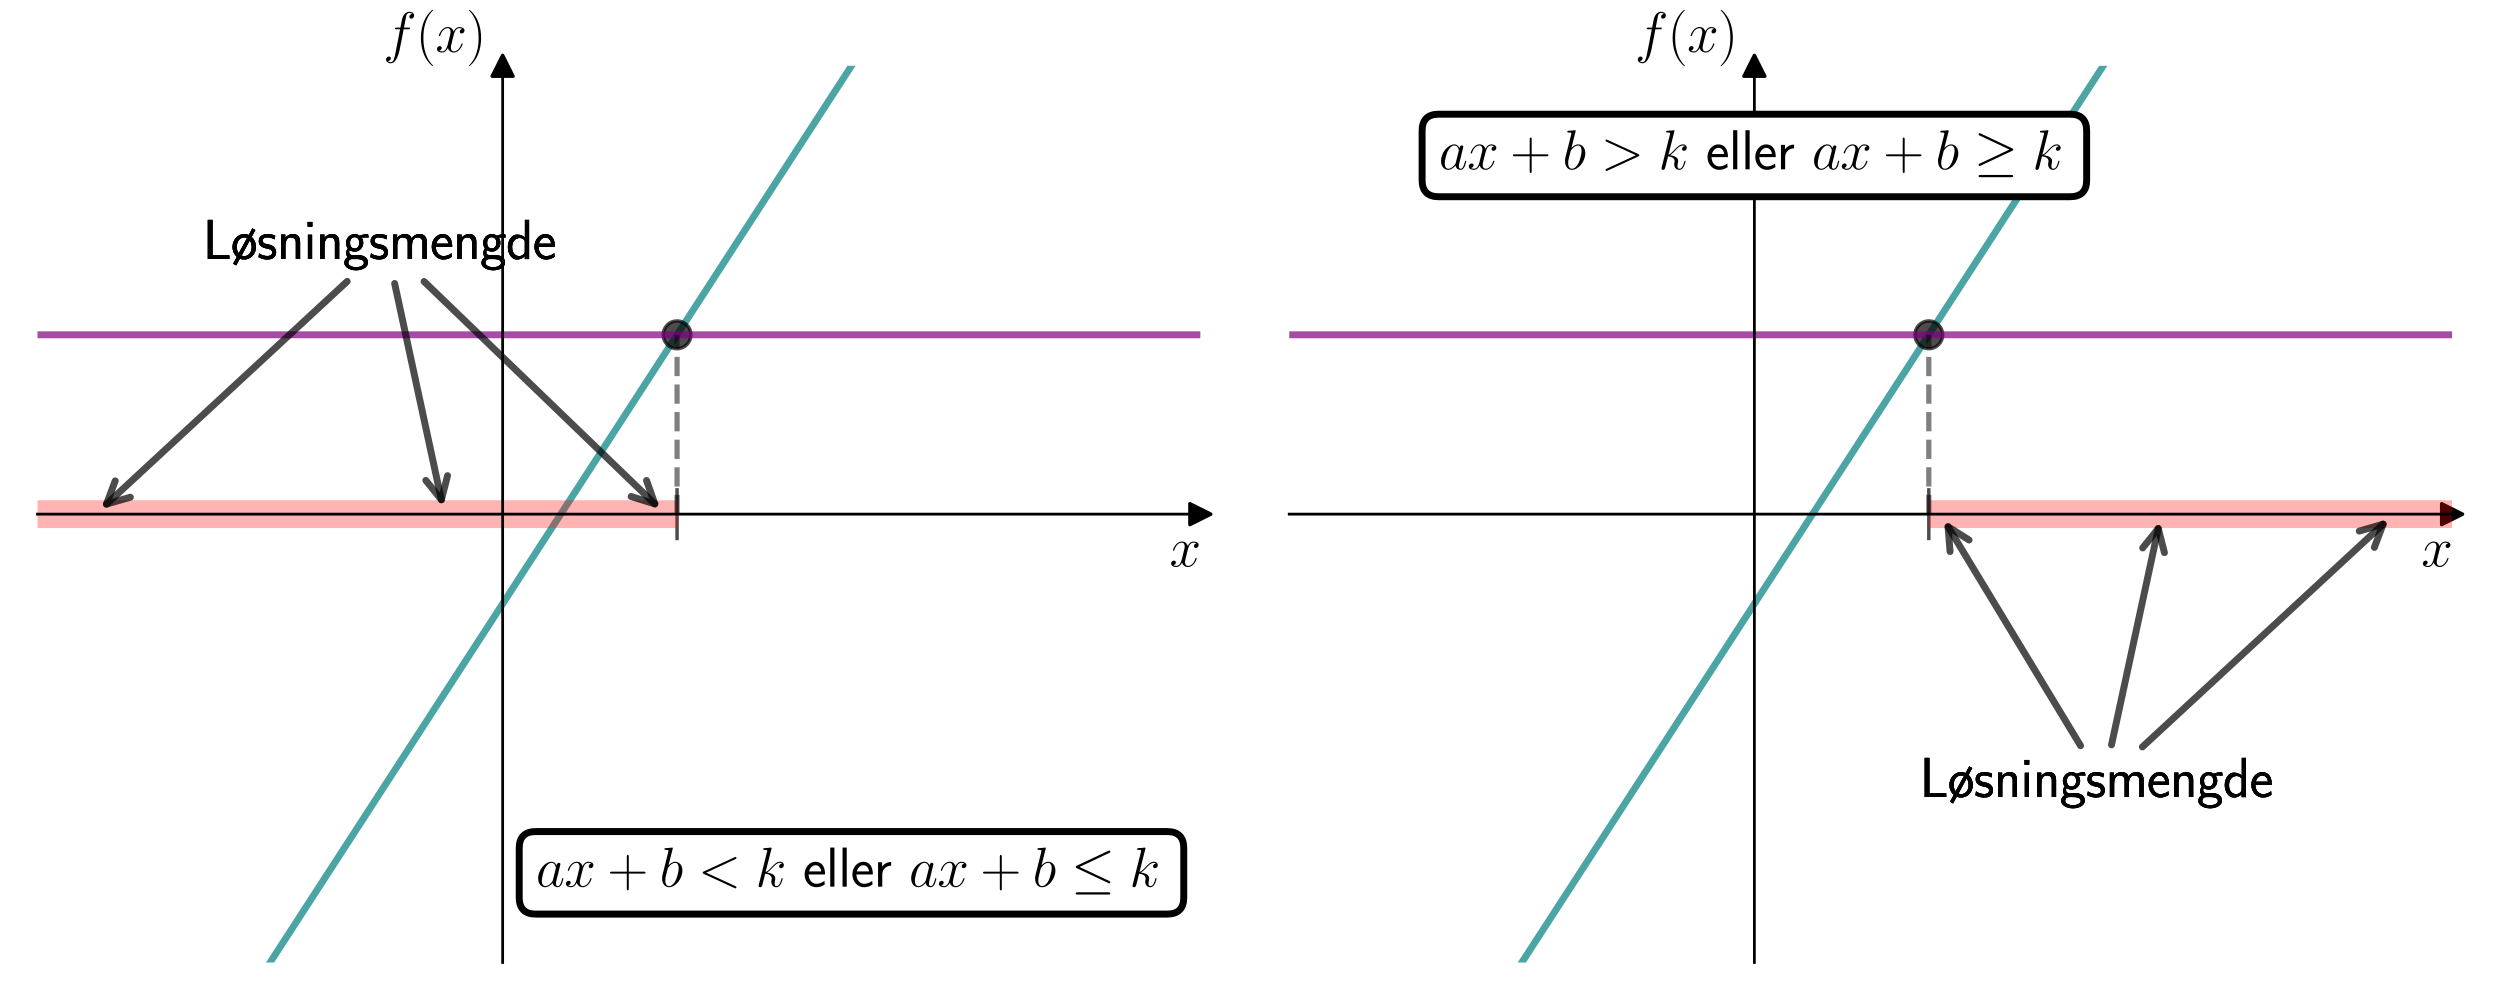 <?xml version="1.0" encoding="utf-8" standalone="no"?>
<!DOCTYPE svg PUBLIC "-//W3C//DTD SVG 1.1//EN"
  "http://www.w3.org/Graphics/SVG/1.1/DTD/svg11.dtd">
<svg xmlns:xlink="http://www.w3.org/1999/xlink" width="720pt" height="288pt" viewBox="0 0 720 288" xmlns="http://www.w3.org/2000/svg" version="1.1">
 <defs>
  <style type="text/css">*{stroke-linejoin: round; stroke-linecap: butt}</style>
 </defs>
 <g id="figure_1">
  <g id="patch_1">
   <path d="M 0 288 
L 720 288 
L 720 0 
L 0 0 
z
" style="fill: #ffffff"/>
  </g>
  <g id="axes_1">
   <g id="patch_2">
    <path d="M 10.8 277.2 
L 345.698 277.2 
L 345.698 18.95 
L 10.8 18.95 
z
" style="fill: #ffffff"/>
   </g>
   <g id="matplotlib.axis_1">
    <g id="text_1">
     <!-- $x$ -->
     <g transform="translate(336.828 163.145) scale(0.16 -0.16)">
      <defs>
       <path id="CMMI12-78" d="M 3034 2606 
C 2829 2567 2752 2414 2752 2293 
C 2752 2139 2874 2088 2963 2088 
C 3155 2088 3290 2254 3290 2427 
C 3290 2695 2982 2816 2714 2816 
C 2323 2816 2106 2433 2048 2312 
C 1901 2816 1504 2816 1389 2816 
C 736 2816 390 1980 390 1839 
C 390 1814 416 1782 461 1782 
C 512 1782 525 1820 538 1846 
C 755 2555 1184 2689 1370 2689 
C 1658 2689 1715 2420 1715 2267 
C 1715 2127 1677 1980 1600 1673 
L 1382 798 
C 1286 415 1101 64 762 64 
C 730 64 570 64 435 147 
C 666 192 717 383 717 460 
C 717 588 621 664 499 664 
C 346 664 179 530 179 326 
C 179 57 480 -64 755 -64 
C 1062 -64 1280 179 1414 441 
C 1517 64 1837 -64 2074 -64 
C 2726 -64 3072 773 3072 913 
C 3072 945 3046 971 3008 971 
C 2950 971 2944 939 2925 888 
C 2752 326 2381 64 2093 64 
C 1869 64 1747 230 1747 492 
C 1747 632 1773 734 1875 1156 
L 2099 2024 
C 2195 2408 2413 2689 2707 2689 
C 2720 2689 2899 2689 3034 2606 
z
" transform="scale(0.016)"/>
      </defs>
      <use xlink:href="#CMMI12-78" transform="scale(0.996)"/>
     </g>
    </g>
   </g>
   <g id="matplotlib.axis_2">
    <g id="text_2">
     <!-- $f(x)$ -->
     <g transform="translate(110.355 14.965) scale(0.16 -0.16)">
      <defs>
       <path id="CMMI12-66" d="M 2854 2566 
C 2982 2566 3034 2566 3034 2688 
C 3034 2752 2982 2752 2867 2752 
L 2349 2752 
C 2470 3429 2560 3897 2611 4107 
C 2650 4265 2784 4416 2950 4416 
C 3085 4416 3219 4358 3283 4298 
C 3034 4272 2957 4082 2957 3969 
C 2957 3837 3053 3759 3174 3759 
C 3302 3759 3494 3870 3494 4119 
C 3494 4393 3226 4544 2944 4544 
C 2669 4544 2400 4334 2272 4078 
C 2157 3848 2093 3611 1946 2752 
L 1517 2752 
C 1395 2752 1331 2752 1331 2637 
C 1331 2566 1370 2566 1498 2566 
L 1907 2566 
C 1792 1976 1530 542 1382 -137 
C 1274 -689 1178 -1152 858 -1152 
C 838 -1152 653 -1152 538 -1031 
C 864 -1005 864 -726 864 -720 
C 864 -593 768 -517 646 -517 
C 518 -517 326 -625 326 -867 
C 326 -1140 608 -1280 858 -1280 
C 1510 -1280 1779 -118 1850 199 
C 1965 688 2278 2376 2310 2566 
L 2854 2566 
z
" transform="scale(0.016)"/>
       <path id="CMR17-28" d="M 1958 -1561 
C 1958 -1555 1958 -1542 1939 -1523 
C 1645 -1224 858 -407 858 1581 
C 858 3569 1632 4379 1946 4697 
C 1946 4704 1958 4717 1958 4736 
C 1958 4755 1939 4768 1914 4768 
C 1843 4768 1299 4296 986 3594 
C 666 2887 576 2199 576 1588 
C 576 1128 621 351 1005 -471 
C 1312 -1135 1837 -1600 1914 -1600 
C 1946 -1600 1958 -1587 1958 -1561 
z
" transform="scale(0.016)"/>
       <path id="CMR17-29" d="M 1683 1581 
C 1683 2040 1638 2817 1254 3639 
C 947 4303 422 4768 346 4768 
C 326 4768 301 4761 301 4729 
C 301 4717 307 4710 314 4697 
C 621 4378 1402 3568 1402 1584 
C 1402 -407 627 -1217 314 -1537 
C 307 -1549 301 -1556 301 -1568 
C 301 -1600 326 -1600 346 -1600 
C 416 -1600 960 -1128 1274 -426 
C 1594 281 1683 969 1683 1581 
z
" transform="scale(0.016)"/>
      </defs>
      <use xlink:href="#CMMI12-66" transform="scale(0.996)"/>
      <use xlink:href="#CMR17-28" transform="translate(58.72 0) scale(0.996)"/>
      <use xlink:href="#CMMI12-78" transform="translate(94.001 0) scale(0.996)"/>
      <use xlink:href="#CMR17-29" transform="translate(149.435 0) scale(0.996)"/>
     </g>
    </g>
   </g>
   <g id="line2d_1">
    <path d="M 70.128 289 
L 258.164 -1 
L 258.164 -1 
" clip-path="url(#p3067328a37)" style="fill: none; stroke: #008080; stroke-opacity: 0.7; stroke-width: 2; stroke-linecap: square"/>
   </g>
   <g id="line2d_2">
    <defs>
     <path id="me6c97ced61" d="M 0 4 
C 1.061 4 2.078 3.579 2.828 2.828 
C 3.579 2.078 4 1.061 4 0 
C 4 -1.061 3.579 -2.078 2.828 -2.828 
C 2.078 -3.579 1.061 -4 0 -4 
C -1.061 -4 -2.078 -3.579 -2.828 -2.828 
C -3.579 -2.078 -4 -1.061 -4 0 
C -4 1.061 -3.579 2.078 -2.828 2.828 
C -2.078 3.579 -1.061 4 0 4 
z
" style="stroke: #000000; stroke-opacity: 0.7"/>
    </defs>
    <g clip-path="url(#p3067328a37)">
     <use xlink:href="#me6c97ced61" x="194.994" y="96.425" style="fill-opacity: 0.7; stroke: #000000; stroke-opacity: 0.7"/>
    </g>
   </g>
   <g id="line2d_3">
    <defs>
     <path id="mf00892b508" d="M 0 7.5 
L 0 -7.5 
" style="stroke: #000000; stroke-opacity: 0.7"/>
    </defs>
    <g clip-path="url(#p3067328a37)">
     <use xlink:href="#mf00892b508" x="194.994" y="148.075" style="fill-opacity: 0.7; stroke: #000000; stroke-opacity: 0.7"/>
    </g>
   </g>
   <g id="LineCollection_1">
    <path d="M -1 96.425 
L 412.677 96.425 
" clip-path="url(#p3067328a37)" style="fill: none; stroke: #800080; stroke-opacity: 0.7; stroke-width: 2"/>
   </g>
   <g id="line2d_4">
    <defs>
     <path id="ma943d1bac0" d="M 3 0 
L -3 -3 
L -3 3 
z
" style="stroke: #000000; stroke-linejoin: miter"/>
    </defs>
    <g>
     <use xlink:href="#ma943d1bac0" x="345.698" y="148.075" style="stroke: #000000; stroke-linejoin: miter"/>
    </g>
   </g>
   <g id="line2d_5">
    <defs>
     <path id="m44da02f28a" d="M 0 -3 
L -3 3 
L 3 3 
z
" style="stroke: #000000; stroke-linejoin: miter"/>
    </defs>
    <g>
     <use xlink:href="#m44da02f28a" x="144.759" y="18.95" style="stroke: #000000; stroke-linejoin: miter"/>
    </g>
   </g>
   <g id="LineCollection_2">
    <path d="M -1 148.075 
L 194.994 148.075 
" clip-path="url(#p3067328a37)" style="fill: none; stroke: #ff0000; stroke-opacity: 0.3; stroke-width: 8"/>
   </g>
   <g id="LineCollection_3">
    <path d="M 194.994 148.075 
L 194.994 96.425 
" clip-path="url(#p3067328a37)" style="fill: none; stroke-dasharray: 5.55,2.4; stroke-dashoffset: 0; stroke: #000000; stroke-opacity: 0.5; stroke-width: 1.5"/>
   </g>
   <g id="patch_3">
    <path d="M 144.759 277.2 
L 144.759 18.95 
" style="fill: none; stroke: #000000; stroke-width: 0.8; stroke-linejoin: miter; stroke-linecap: square"/>
   </g>
   <g id="patch_4">
    <path d="M 345.698 277.2 
L 345.698 18.95 
" style="fill: none"/>
   </g>
   <g id="patch_5">
    <path d="M 10.8 148.075 
L 345.698 148.075 
" style="fill: none; stroke: #000000; stroke-width: 0.8; stroke-linejoin: miter; stroke-linecap: square"/>
   </g>
   <g id="patch_6">
    <path d="M 10.8 18.95 
L 345.698 18.95 
" style="fill: none"/>
   </g>
   <g id="text_3">
    <g id="patch_7">
     <path d="M 154.333 263.26 
L 336.124 263.26 
Q 340.924 263.26 340.924 258.46 
L 340.924 244.29 
Q 340.924 239.49 336.124 239.49 
L 154.333 239.49 
Q 149.533 239.49 149.533 244.29 
L 149.533 258.46 
Q 149.533 263.26 154.333 263.26 
z
" style="fill: #ffffff; stroke: #000000; stroke-width: 2; stroke-linejoin: miter"/>
    </g>
    <!-- $ax + b &lt; k$ eller $ax + b \leq k$ -->
    <g transform="translate(154.333 255.36) scale(0.16 -0.16)">
     <defs>
      <path id="CMMI12-61" d="M 1926 760 
C 1894 651 1894 639 1805 517 
C 1664 338 1382 64 1082 64 
C 819 64 672 300 672 677 
C 672 1028 870 1743 992 2012 
C 1210 2459 1510 2689 1760 2689 
C 2182 2689 2266 2165 2266 2114 
C 2266 2108 2246 2024 2240 2012 
L 1926 760 
z
M 2336 2395 
C 2266 2561 2093 2816 1760 2816 
C 1037 2816 256 1884 256 939 
C 256 307 627 -64 1062 -64 
C 1414 -64 1715 211 1894 422 
C 1958 45 2259 -64 2451 -64 
C 2643 -64 2797 51 2912 281 
C 3014 498 3104 888 3104 913 
C 3104 945 3078 971 3040 971 
C 2982 971 2976 939 2950 843 
C 2854 466 2733 64 2470 64 
C 2285 64 2272 230 2272 358 
C 2272 505 2291 575 2349 824 
C 2394 984 2426 1124 2477 1309 
C 2714 2267 2771 2497 2771 2535 
C 2771 2625 2701 2695 2605 2695 
C 2400 2695 2349 2472 2336 2395 
z
" transform="scale(0.016)"/>
      <path id="CMR17-2b" d="M 2413 1472 
L 4109 1472 
C 4198 1472 4307 1472 4307 1580 
C 4307 1695 4205 1695 4109 1695 
L 2413 1695 
L 2413 3386 
C 2413 3475 2413 3584 2304 3584 
C 2189 3584 2189 3482 2189 3386 
L 2189 1695 
L 493 1695 
C 403 1695 294 1695 294 1587 
C 294 1472 397 1472 493 1472 
L 2189 1472 
L 2189 -218 
C 2189 -307 2189 -416 2298 -416 
C 2413 -416 2413 -314 2413 -218 
L 2413 1472 
z
" transform="scale(0.016)"/>
      <path id="CMMI12-62" d="M 1478 4257 
C 1485 4283 1498 4321 1498 4352 
C 1498 4416 1434 4416 1421 4416 
C 1414 4416 1184 4393 1069 4377 
C 960 4377 864 4358 749 4358 
C 595 4345 550 4339 550 4224 
C 550 4160 614 4160 678 4160 
C 1005 4160 1005 4103 1005 4040 
C 1005 3996 954 3811 928 3696 
L 774 3085 
C 710 2831 346 1387 320 1272 
C 288 1114 288 1005 288 922 
C 288 274 653 -64 1069 -64 
C 1811 -64 2579 888 2579 1814 
C 2579 2401 2246 2816 1766 2816 
C 1434 2816 1133 2542 1011 2414 
L 1478 4257 
z
M 1075 64 
C 870 64 646 217 646 715 
C 646 926 666 1047 781 1494 
C 800 1577 902 1986 928 2069 
C 941 2120 1318 2689 1754 2689 
C 2035 2689 2163 2408 2163 2076 
C 2163 1769 1984 1047 1824 715 
C 1664 370 1370 64 1075 64 
z
" transform="scale(0.016)"/>
      <path id="CMMI12-3c" d="M 4218 3104 
C 4333 3155 4346 3200 4346 3238 
C 4346 3309 4294 3360 4224 3360 
C 4211 3360 4205 3353 4115 3315 
L 653 1719 
C 538 1667 525 1622 525 1584 
C 525 1539 531 1501 653 1442 
L 4115 -154 
C 4198 -192 4211 -192 4224 -192 
C 4294 -192 4346 -141 4346 -70 
C 4346 -32 4333 13 4218 64 
L 922 1581 
L 4218 3104 
z
" transform="scale(0.016)"/>
      <path id="CMMI12-6b" d="M 1798 4257 
C 1805 4283 1818 4321 1818 4352 
C 1818 4416 1754 4416 1741 4416 
C 1734 4416 1504 4393 1389 4377 
C 1280 4377 1184 4358 1069 4358 
C 915 4345 870 4339 870 4224 
C 870 4160 934 4160 998 4160 
C 1325 4160 1325 4103 1325 4040 
C 1325 4015 1325 4002 1293 3888 
L 378 248 
C 352 152 352 140 352 101 
C 352 -38 461 -64 525 -64 
C 704 -64 742 77 794 275 
L 1094 1469 
C 1555 1418 1830 1226 1830 920 
C 1830 881 1830 856 1811 760 
C 1786 664 1786 588 1786 556 
C 1786 185 2029 -64 2355 -64 
C 2650 -64 2803 204 2854 294 
C 2989 530 3072 888 3072 913 
C 3072 945 3046 971 3008 971 
C 2950 971 2944 945 2918 843 
C 2829 511 2694 64 2368 64 
C 2240 64 2157 128 2157 370 
C 2157 492 2182 632 2208 728 
C 2234 843 2234 849 2234 926 
C 2234 1303 1894 1514 1306 1590 
C 1536 1731 1766 1980 1856 2076 
C 2221 2484 2470 2689 2765 2689 
C 2912 2689 2950 2650 2995 2612 
C 2758 2586 2669 2420 2669 2293 
C 2669 2139 2790 2088 2880 2088 
C 3053 2088 3206 2235 3206 2440 
C 3206 2625 3059 2816 2771 2816 
C 2419 2816 2131 2567 1677 2056 
C 1613 1980 1376 1737 1139 1648 
L 1798 4257 
z
" transform="scale(0.016)"/>
      <path id="CMSS17-65" d="M 2502 1377 
C 2502 1590 2490 2003 2285 2345 
C 2061 2713 1696 2816 1421 2816 
C 755 2816 192 2188 192 1375 
C 192 582 774 -64 1510 -64 
C 1798 -64 2150 19 2470 248 
C 2470 274 2458 414 2451 420 
C 2451 433 2432 630 2432 656 
C 2125 407 1773 325 1517 325 
C 1107 325 666 667 646 1377 
L 2502 1377 
z
M 698 1728 
C 781 2084 1062 2421 1421 2421 
C 1517 2421 1965 2421 2080 1728 
L 698 1728 
z
" transform="scale(0.016)"/>
      <path id="CMSS17-6c" d="M 947 4416 
L 474 4416 
L 474 0 
L 947 0 
L 947 4416 
z
" transform="scale(0.016)"/>
      <path id="CMSS17-72" d="M 954 1363 
C 954 1965 1395 2368 1958 2368 
L 1958 2789 
C 1549 2789 1165 2585 934 2253 
L 934 2758 
L 480 2758 
L 480 0 
L 954 0 
L 954 1363 
z
" transform="scale(0.016)"/>
      <path id="CMSY10-14" d="M 4320 3812 
C 4390 3844 4442 3876 4442 3952 
C 4442 4023 4390 4080 4314 4080 
C 4282 4080 4224 4055 4198 4042 
L 659 2372 
C 550 2320 531 2276 531 2224 
C 531 2167 570 2122 659 2084 
L 4198 420 
C 4282 375 4294 375 4314 375 
C 4384 375 4442 432 4442 503 
C 4442 560 4416 599 4307 650 
L 960 2224 
L 4320 3812 
z
M 4218 -891 
C 4326 -891 4442 -891 4442 -763 
C 4442 -635 4307 -635 4211 -635 
L 762 -635 
C 666 -635 531 -635 531 -763 
C 531 -891 646 -891 755 -891 
L 4218 -891 
z
" transform="scale(0.016)"/>
     </defs>
     <use xlink:href="#CMMI12-61" transform="scale(0.996)"/>
     <use xlink:href="#CMMI12-78" transform="translate(51.208 0) scale(0.996)"/>
     <use xlink:href="#CMR17-2b" transform="translate(128.781 0) scale(0.996)"/>
     <use xlink:href="#CMMI12-62" transform="translate(222.635 0) scale(0.996)"/>
     <use xlink:href="#CMMI12-3c" transform="translate(291.785 0) scale(0.996)"/>
     <use xlink:href="#CMMI12-6b" transform="translate(395.331 0) scale(0.996)"/>
     <use xlink:href="#CMSS17-65" transform="translate(480.639 0) scale(0.996)"/>
     <use xlink:href="#CMSS17-6c" transform="translate(522.278 0) scale(0.996)"/>
     <use xlink:href="#CMSS17-6c" transform="translate(544.459 0) scale(0.996)"/>
     <use xlink:href="#CMSS17-65" transform="translate(566.64 0) scale(0.996)"/>
     <use xlink:href="#CMSS17-72" transform="translate(608.279 0) scale(0.996)"/>
     <use xlink:href="#CMMI12-61" transform="translate(671.417 0) scale(0.996)"/>
     <use xlink:href="#CMMI12-78" transform="translate(722.625 0) scale(0.996)"/>
     <use xlink:href="#CMR17-2b" transform="translate(800.199 0) scale(0.996)"/>
     <use xlink:href="#CMMI12-62" transform="translate(894.053 0) scale(0.996)"/>
     <use xlink:href="#CMSY10-14" transform="translate(963.202 0) scale(0.996)"/>
     <use xlink:href="#CMMI12-6b" transform="translate(1068.364 0) scale(0.996)"/>
    </g>
   </g>
   <g id="patch_8">
    <path d="M 122.136 81.074 
Q 156.17 113.88 188.595 145.135 
" style="fill: none; opacity: 0.7; stroke: #000000; stroke-width: 2; stroke-linecap: round"/>
    <path d="M 186.207 138.389 
L 188.595 145.135 
L 181.766 142.997 
" style="fill: none; opacity: 0.7; stroke: #000000; stroke-width: 2; stroke-linecap: round"/>
   </g>
   <g id="text_4">
    <!-- Løsningsmengde -->
    <g transform="translate(58.407 74.585) scale(0.16 -0.16)">
     <defs>
      <path id="CMSS17-4c" d="M 1670 414 
C 1594 414 1517 414 1440 414 
L 1101 414 
L 1101 4416 
L 563 4416 
L 563 0 
L 3002 0 
L 3002 414 
L 1670 414 
z
" transform="scale(0.016)"/>
      <path id="CMSS17-1c" d="M 2758 3268 
L 2413 3459 
L 2010 2708 
C 1926 2746 1728 2816 1504 2816 
C 768 2816 173 2157 173 1356 
C 173 888 384 479 672 248 
L 243 -535 
L 589 -727 
L 1005 38 
C 1107 -7 1286 -64 1498 -64 
C 2227 -64 2829 563 2829 1357 
C 2829 1799 2643 2210 2336 2497 
L 2758 3268 
z
M 877 643 
C 685 886 659 1179 659 1363 
C 659 2090 1075 2427 1504 2427 
C 1613 2427 1722 2408 1818 2363 
L 877 643 
z
M 2125 2097 
C 2310 1855 2342 1549 2342 1351 
C 2342 631 1907 325 1498 325 
C 1395 325 1293 344 1197 383 
L 2125 2097 
z
" transform="scale(0.016)"/>
      <path id="CMSS17-73" d="M 2061 2627 
C 1683 2807 1389 2807 1197 2807 
C 742 2807 198 2648 198 2003 
C 198 1359 902 1218 1094 1179 
C 1389 1122 1715 1058 1715 740 
C 1715 337 1254 337 1171 337 
C 915 337 563 407 243 638 
L 166 210 
C 531 0 883 -64 1178 -64 
C 1965 -64 2163 416 2163 781 
C 2163 1094 1984 1305 1862 1401 
C 1651 1568 1574 1587 1050 1696 
C 960 1709 646 1779 646 2066 
C 646 2432 1050 2432 1139 2432 
C 1555 2432 1811 2303 1984 2208 
L 2061 2627 
z
" transform="scale(0.016)"/>
      <path id="CMSS17-6e" d="M 2618 1877 
C 2618 2283 2522 2816 1798 2816 
C 1389 2816 1120 2606 941 2389 
L 941 2758 
L 474 2758 
L 474 0 
L 960 0 
L 960 1559 
C 960 1964 1114 2428 1549 2428 
C 2112 2428 2131 2048 2131 1829 
L 2131 0 
L 2618 0 
L 2618 1877 
z
" transform="scale(0.016)"/>
      <path id="CMSS17-69" d="M 979 4183 
L 442 4183 
L 442 3648 
L 979 3648 
L 979 4183 
z
M 947 2739 
L 474 2739 
L 474 0 
L 947 0 
L 947 2739 
z
" transform="scale(0.016)"/>
      <path id="CMSS17-67" d="M 2848 2808 
C 2483 2808 2170 2738 1914 2617 
C 1702 2777 1485 2808 1338 2808 
C 781 2808 358 2349 358 1814 
C 358 1468 550 1207 563 1195 
C 448 1035 384 863 384 672 
C 384 448 474 289 544 200 
C 211 -3 166 -314 166 -435 
C 166 -898 749 -1280 1498 -1280 
C 2253 -1280 2835 -898 2835 -428 
C 2835 448 1856 448 1587 448 
L 1069 448 
C 973 448 717 448 717 791 
C 717 921 774 1004 781 1010 
C 877 940 1075 832 1338 832 
C 1869 832 2310 1278 2310 1827 
C 2310 2132 2170 2355 2112 2432 
L 2131 2432 
C 2150 2432 2419 2432 2515 2432 
C 2720 2432 2739 2429 2918 2419 
L 2848 2808 
z
M 1338 1182 
C 1120 1182 813 1315 813 1823 
C 813 2375 1165 2464 1331 2464 
C 1549 2464 1856 2331 1856 1823 
C 1856 1271 1504 1182 1338 1182 
z
M 1581 -10 
C 1734 -10 2381 -10 2381 -442 
C 2381 -714 1984 -929 1504 -929 
C 1018 -929 621 -720 621 -435 
C 621 -403 621 -10 1062 -10 
L 1581 -10 
z
" transform="scale(0.016)"/>
      <path id="CMSS17-6d" d="M 4288 1877 
C 4288 2308 4179 2816 3462 2816 
C 2982 2816 2694 2516 2566 2331 
C 2451 2670 2182 2816 1798 2816 
C 1363 2816 1088 2568 941 2389 
L 941 2758 
L 474 2758 
L 474 0 
L 960 0 
L 960 1559 
C 960 1939 1101 2428 1555 2428 
C 2138 2428 2138 2016 2138 1829 
L 2138 0 
L 2624 0 
L 2624 1559 
C 2624 1939 2765 2428 3219 2428 
C 3802 2428 3802 2016 3802 1829 
L 3802 0 
L 4288 0 
L 4288 1877 
z
" transform="scale(0.016)"/>
      <path id="CMSS17-64" d="M 2611 4416 
L 2138 4416 
L 2138 2438 
C 1939 2603 1613 2756 1254 2756 
C 672 2756 211 2131 211 1347 
C 211 562 666 -64 1235 -64 
C 1677 -64 1971 172 2125 306 
L 2125 -13 
L 2611 -13 
L 2611 4416 
z
M 2125 836 
C 2125 747 2125 653 1926 482 
C 1798 375 1645 325 1498 325 
C 1152 325 698 576 698 1340 
C 698 2134 1210 2368 1562 2368 
C 1798 2368 1990 2254 2125 2065 
L 2125 836 
z
" transform="scale(0.016)"/>
     </defs>
     <use xlink:href="#CMSS17-4c" transform="scale(0.996)"/>
     <use xlink:href="#CMSS17-1c" transform="translate(50.687 0) scale(0.996)"/>
     <use xlink:href="#CMSS17-73" transform="translate(97.531 0) scale(0.996)"/>
     <use xlink:href="#CMSS17-6e" transform="translate(133.444 0) scale(0.996)"/>
     <use xlink:href="#CMSS17-69" transform="translate(181.649 0) scale(0.996)"/>
     <use xlink:href="#CMSS17-6e" transform="translate(203.83 0) scale(0.996)"/>
     <use xlink:href="#CMSS17-67" transform="translate(252.035 0) scale(0.996)"/>
     <use xlink:href="#CMSS17-73" transform="translate(298.879 0) scale(0.996)"/>
     <use xlink:href="#CMSS17-6d" transform="translate(334.792 0) scale(0.996)"/>
     <use xlink:href="#CMSS17-65" transform="translate(409.021 0) scale(0.996)"/>
     <use xlink:href="#CMSS17-6e" transform="translate(450.66 0) scale(0.996)"/>
     <use xlink:href="#CMSS17-67" transform="translate(498.865 0) scale(0.996)"/>
     <use xlink:href="#CMSS17-64" transform="translate(545.709 0) scale(0.996)"/>
     <use xlink:href="#CMSS17-65" transform="translate(593.914 0) scale(0.996)"/>
    </g>
   </g>
   <g id="patch_9">
    <path d="M 113.656 81.642 
Q 120.623 113.879 127.119 143.931 
" style="fill: none; opacity: 0.7; stroke: #000000; stroke-width: 2; stroke-linecap: round"/>
    <path d="M 128.894 136.999 
L 127.119 143.931 
L 122.639 138.351 
" style="fill: none; opacity: 0.7; stroke: #000000; stroke-width: 2; stroke-linecap: round"/>
   </g>
   <g id="text_5">
    <!-- Løsningsmengde -->
    <g transform="translate(58.407 74.585) scale(0.16 -0.16)">
     <use xlink:href="#CMSS17-4c" transform="scale(0.996)"/>
     <use xlink:href="#CMSS17-1c" transform="translate(50.687 0) scale(0.996)"/>
     <use xlink:href="#CMSS17-73" transform="translate(97.531 0) scale(0.996)"/>
     <use xlink:href="#CMSS17-6e" transform="translate(133.444 0) scale(0.996)"/>
     <use xlink:href="#CMSS17-69" transform="translate(181.649 0) scale(0.996)"/>
     <use xlink:href="#CMSS17-6e" transform="translate(203.83 0) scale(0.996)"/>
     <use xlink:href="#CMSS17-67" transform="translate(252.035 0) scale(0.996)"/>
     <use xlink:href="#CMSS17-73" transform="translate(298.879 0) scale(0.996)"/>
     <use xlink:href="#CMSS17-6d" transform="translate(334.792 0) scale(0.996)"/>
     <use xlink:href="#CMSS17-65" transform="translate(409.021 0) scale(0.996)"/>
     <use xlink:href="#CMSS17-6e" transform="translate(450.66 0) scale(0.996)"/>
     <use xlink:href="#CMSS17-67" transform="translate(498.865 0) scale(0.996)"/>
     <use xlink:href="#CMSS17-64" transform="translate(545.709 0) scale(0.996)"/>
     <use xlink:href="#CMSS17-65" transform="translate(593.914 0) scale(0.996)"/>
    </g>
   </g>
   <g id="patch_10">
    <path d="M 99.982 81.045 
Q 64.498 113.88 30.656 145.196 
" style="fill: none; opacity: 0.7; stroke: #000000; stroke-width: 2; stroke-linecap: round"/>
    <path d="M 37.527 143.198 
L 30.656 145.196 
L 33.18 138.501 
" style="fill: none; opacity: 0.7; stroke: #000000; stroke-width: 2; stroke-linecap: round"/>
   </g>
   <g id="text_6">
    <!-- Løsningsmengde -->
    <g transform="translate(58.407 74.585) scale(0.16 -0.16)">
     <use xlink:href="#CMSS17-4c" transform="scale(0.996)"/>
     <use xlink:href="#CMSS17-1c" transform="translate(50.687 0) scale(0.996)"/>
     <use xlink:href="#CMSS17-73" transform="translate(97.531 0) scale(0.996)"/>
     <use xlink:href="#CMSS17-6e" transform="translate(133.444 0) scale(0.996)"/>
     <use xlink:href="#CMSS17-69" transform="translate(181.649 0) scale(0.996)"/>
     <use xlink:href="#CMSS17-6e" transform="translate(203.83 0) scale(0.996)"/>
     <use xlink:href="#CMSS17-67" transform="translate(252.035 0) scale(0.996)"/>
     <use xlink:href="#CMSS17-73" transform="translate(298.879 0) scale(0.996)"/>
     <use xlink:href="#CMSS17-6d" transform="translate(334.792 0) scale(0.996)"/>
     <use xlink:href="#CMSS17-65" transform="translate(409.021 0) scale(0.996)"/>
     <use xlink:href="#CMSS17-6e" transform="translate(450.66 0) scale(0.996)"/>
     <use xlink:href="#CMSS17-67" transform="translate(498.865 0) scale(0.996)"/>
     <use xlink:href="#CMSS17-64" transform="translate(545.709 0) scale(0.996)"/>
     <use xlink:href="#CMSS17-65" transform="translate(593.914 0) scale(0.996)"/>
    </g>
   </g>
  </g>
  <g id="axes_2">
   <g id="patch_11">
    <path d="M 371.302 277.2 
L 706.2 277.2 
L 706.2 18.95 
L 371.302 18.95 
z
" style="fill: #ffffff"/>
   </g>
   <g id="matplotlib.axis_3">
    <g id="text_7">
     <!-- $x$ -->
     <g transform="translate(697.331 163.145) scale(0.16 -0.16)">
      <use xlink:href="#CMMI12-78" transform="scale(0.996)"/>
     </g>
    </g>
   </g>
   <g id="matplotlib.axis_4">
    <g id="text_8">
     <!-- $f(x)$ -->
     <g transform="translate(470.857 14.965) scale(0.16 -0.16)">
      <use xlink:href="#CMMI12-66" transform="scale(0.996)"/>
      <use xlink:href="#CMR17-28" transform="translate(58.72 0) scale(0.996)"/>
      <use xlink:href="#CMMI12-78" transform="translate(94.001 0) scale(0.996)"/>
      <use xlink:href="#CMR17-29" transform="translate(149.435 0) scale(0.996)"/>
     </g>
    </g>
   </g>
   <g id="line2d_6">
    <path d="M 430.631 289 
L 618.666 -1 
L 618.666 -1 
" clip-path="url(#pc1f8f644a6)" style="fill: none; stroke: #008080; stroke-opacity: 0.7; stroke-width: 2; stroke-linecap: square"/>
   </g>
   <g id="line2d_7">
    <g clip-path="url(#pc1f8f644a6)">
     <use xlink:href="#me6c97ced61" x="555.496" y="96.425" style="fill-opacity: 0.7; stroke: #000000; stroke-opacity: 0.7"/>
    </g>
   </g>
   <g id="line2d_8">
    <g clip-path="url(#pc1f8f644a6)">
     <use xlink:href="#mf00892b508" x="555.496" y="148.075" style="fill-opacity: 0.7; stroke: #000000; stroke-opacity: 0.7"/>
    </g>
   </g>
   <g id="LineCollection_4">
    <path d="M 237.343 96.425 
L 721 96.425 
" clip-path="url(#pc1f8f644a6)" style="fill: none; stroke: #800080; stroke-opacity: 0.7; stroke-width: 2"/>
   </g>
   <g id="line2d_9">
    <g>
     <use xlink:href="#ma943d1bac0" x="706.2" y="148.075" style="stroke: #000000; stroke-linejoin: miter"/>
    </g>
   </g>
   <g id="line2d_10">
    <g>
     <use xlink:href="#m44da02f28a" x="505.261" y="18.95" style="stroke: #000000; stroke-linejoin: miter"/>
    </g>
   </g>
   <g id="LineCollection_5">
    <path d="M 555.496 148.075 
L 721 148.075 
" clip-path="url(#pc1f8f644a6)" style="fill: none; stroke: #ff0000; stroke-opacity: 0.3; stroke-width: 8"/>
   </g>
   <g id="LineCollection_6">
    <path d="M 555.496 148.075 
L 555.496 96.425 
" clip-path="url(#pc1f8f644a6)" style="fill: none; stroke-dasharray: 5.55,2.4; stroke-dashoffset: 0; stroke: #000000; stroke-opacity: 0.5; stroke-width: 1.5"/>
   </g>
   <g id="patch_12">
    <path d="M 505.261 277.2 
L 505.261 18.95 
" style="fill: none; stroke: #000000; stroke-width: 0.8; stroke-linejoin: miter; stroke-linecap: square"/>
   </g>
   <g id="patch_13">
    <path d="M 706.2 277.2 
L 706.2 18.95 
" style="fill: none"/>
   </g>
   <g id="patch_14">
    <path d="M 371.302 148.075 
L 706.2 148.075 
" style="fill: none; stroke: #000000; stroke-width: 0.8; stroke-linejoin: miter; stroke-linecap: square"/>
   </g>
   <g id="patch_15">
    <path d="M 371.302 18.95 
L 706.2 18.95 
" style="fill: none"/>
   </g>
   <g id="text_9">
    <g id="patch_16">
     <path d="M 414.366 56.66 
L 596.157 56.66 
Q 600.957 56.66 600.957 51.86 
L 600.957 37.691 
Q 600.957 32.891 596.157 32.891 
L 414.366 32.891 
Q 409.566 32.891 409.566 37.691 
L 409.566 51.86 
Q 409.566 56.66 414.366 56.66 
z
" style="fill: #ffffff; stroke: #000000; stroke-width: 2; stroke-linejoin: miter"/>
    </g>
    <!-- $ax + b &gt; k$ eller $ax + b \geq k$ -->
    <g transform="translate(414.366 48.76) scale(0.16 -0.16)">
     <defs>
      <path id="CMMI12-3e" d="M 4218 1449 
C 4339 1507 4346 1545 4346 1590 
C 4346 1628 4333 1673 4218 1725 
L 755 3322 
C 672 3360 659 3360 646 3360 
C 570 3360 525 3296 525 3245 
C 525 3168 576 3142 659 3104 
L 3949 1590 
L 653 65 
C 525 6 525 -39 525 -77 
C 525 -128 570 -192 646 -192 
C 659 -192 666 -185 755 -147 
L 4218 1449 
z
" transform="scale(0.016)"/>
      <path id="CMSY10-15" d="M 4314 2084 
C 4403 2122 4442 2167 4442 2224 
C 4442 2288 4416 2327 4314 2372 
L 787 4036 
C 698 4080 672 4080 659 4080 
C 582 4080 531 4023 531 3952 
C 531 3876 582 3844 653 3812 
L 4013 2231 
L 666 650 
C 538 592 531 541 531 503 
C 531 432 589 375 659 375 
C 678 375 691 375 774 420 
L 4314 2084 
z
M 4218 -891 
C 4326 -891 4442 -891 4442 -763 
C 4442 -635 4307 -635 4211 -635 
L 762 -635 
C 666 -635 531 -635 531 -763 
C 531 -891 646 -891 755 -891 
L 4218 -891 
z
" transform="scale(0.016)"/>
     </defs>
     <use xlink:href="#CMMI12-61" transform="scale(0.996)"/>
     <use xlink:href="#CMMI12-78" transform="translate(51.208 0) scale(0.996)"/>
     <use xlink:href="#CMR17-2b" transform="translate(128.781 0) scale(0.996)"/>
     <use xlink:href="#CMMI12-62" transform="translate(222.635 0) scale(0.996)"/>
     <use xlink:href="#CMMI12-3e" transform="translate(291.785 0) scale(0.996)"/>
     <use xlink:href="#CMMI12-6b" transform="translate(395.331 0) scale(0.996)"/>
     <use xlink:href="#CMSS17-65" transform="translate(480.639 0) scale(0.996)"/>
     <use xlink:href="#CMSS17-6c" transform="translate(522.278 0) scale(0.996)"/>
     <use xlink:href="#CMSS17-6c" transform="translate(544.459 0) scale(0.996)"/>
     <use xlink:href="#CMSS17-65" transform="translate(566.64 0) scale(0.996)"/>
     <use xlink:href="#CMSS17-72" transform="translate(608.279 0) scale(0.996)"/>
     <use xlink:href="#CMMI12-61" transform="translate(671.417 0) scale(0.996)"/>
     <use xlink:href="#CMMI12-78" transform="translate(722.625 0) scale(0.996)"/>
     <use xlink:href="#CMR17-2b" transform="translate(800.199 0) scale(0.996)"/>
     <use xlink:href="#CMMI12-62" transform="translate(894.053 0) scale(0.996)"/>
     <use xlink:href="#CMSY10-15" transform="translate(963.202 0) scale(0.996)"/>
     <use xlink:href="#CMMI12-6b" transform="translate(1068.364 0) scale(0.996)"/>
    </g>
   </g>
   <g id="patch_17">
    <path d="M 599.199 214.757 
Q 579.54 182.273 561.04 151.702 
" style="fill: none; opacity: 0.7; stroke: #000000; stroke-width: 2; stroke-linecap: round"/>
    <path d="M 561.615 158.834 
L 561.04 151.702 
L 567.091 155.52 
" style="fill: none; opacity: 0.7; stroke: #000000; stroke-width: 2; stroke-linecap: round"/>
   </g>
   <g id="text_10">
    <!-- Løsningsmengde -->
    <g transform="translate(552.868 229.535) scale(0.16 -0.16)">
     <use xlink:href="#CMSS17-4c" transform="scale(0.996)"/>
     <use xlink:href="#CMSS17-1c" transform="translate(50.687 0) scale(0.996)"/>
     <use xlink:href="#CMSS17-73" transform="translate(97.531 0) scale(0.996)"/>
     <use xlink:href="#CMSS17-6e" transform="translate(133.444 0) scale(0.996)"/>
     <use xlink:href="#CMSS17-69" transform="translate(181.649 0) scale(0.996)"/>
     <use xlink:href="#CMSS17-6e" transform="translate(203.83 0) scale(0.996)"/>
     <use xlink:href="#CMSS17-67" transform="translate(252.035 0) scale(0.996)"/>
     <use xlink:href="#CMSS17-73" transform="translate(298.879 0) scale(0.996)"/>
     <use xlink:href="#CMSS17-6d" transform="translate(334.792 0) scale(0.996)"/>
     <use xlink:href="#CMSS17-65" transform="translate(409.021 0) scale(0.996)"/>
     <use xlink:href="#CMSS17-6e" transform="translate(450.66 0) scale(0.996)"/>
     <use xlink:href="#CMSS17-67" transform="translate(498.865 0) scale(0.996)"/>
     <use xlink:href="#CMSS17-64" transform="translate(545.709 0) scale(0.996)"/>
     <use xlink:href="#CMSS17-65" transform="translate(593.914 0) scale(0.996)"/>
    </g>
   </g>
   <g id="patch_18">
    <path d="M 608.117 214.508 
Q 615.085 182.271 621.58 152.219 
" style="fill: none; opacity: 0.7; stroke: #000000; stroke-width: 2; stroke-linecap: round"/>
    <path d="M 617.1 157.799 
L 621.58 152.219 
L 623.356 159.151 
" style="fill: none; opacity: 0.7; stroke: #000000; stroke-width: 2; stroke-linecap: round"/>
   </g>
   <g id="text_11">
    <!-- Løsningsmengde -->
    <g transform="translate(552.868 229.535) scale(0.16 -0.16)">
     <use xlink:href="#CMSS17-4c" transform="scale(0.996)"/>
     <use xlink:href="#CMSS17-1c" transform="translate(50.687 0) scale(0.996)"/>
     <use xlink:href="#CMSS17-73" transform="translate(97.531 0) scale(0.996)"/>
     <use xlink:href="#CMSS17-6e" transform="translate(133.444 0) scale(0.996)"/>
     <use xlink:href="#CMSS17-69" transform="translate(181.649 0) scale(0.996)"/>
     <use xlink:href="#CMSS17-6e" transform="translate(203.83 0) scale(0.996)"/>
     <use xlink:href="#CMSS17-67" transform="translate(252.035 0) scale(0.996)"/>
     <use xlink:href="#CMSS17-73" transform="translate(298.879 0) scale(0.996)"/>
     <use xlink:href="#CMSS17-6d" transform="translate(334.792 0) scale(0.996)"/>
     <use xlink:href="#CMSS17-65" transform="translate(409.021 0) scale(0.996)"/>
     <use xlink:href="#CMSS17-6e" transform="translate(450.66 0) scale(0.996)"/>
     <use xlink:href="#CMSS17-67" transform="translate(498.865 0) scale(0.996)"/>
     <use xlink:href="#CMSS17-64" transform="translate(545.709 0) scale(0.996)"/>
     <use xlink:href="#CMSS17-65" transform="translate(593.914 0) scale(0.996)"/>
    </g>
   </g>
   <g id="patch_19">
    <path d="M 617.018 215.105 
Q 652.502 182.27 686.344 150.954 
" style="fill: none; opacity: 0.7; stroke: #000000; stroke-width: 2; stroke-linecap: round"/>
    <path d="M 679.473 152.952 
L 686.344 150.954 
L 683.82 157.65 
" style="fill: none; opacity: 0.7; stroke: #000000; stroke-width: 2; stroke-linecap: round"/>
   </g>
   <g id="text_12">
    <!-- Løsningsmengde -->
    <g transform="translate(552.868 229.535) scale(0.16 -0.16)">
     <use xlink:href="#CMSS17-4c" transform="scale(0.996)"/>
     <use xlink:href="#CMSS17-1c" transform="translate(50.687 0) scale(0.996)"/>
     <use xlink:href="#CMSS17-73" transform="translate(97.531 0) scale(0.996)"/>
     <use xlink:href="#CMSS17-6e" transform="translate(133.444 0) scale(0.996)"/>
     <use xlink:href="#CMSS17-69" transform="translate(181.649 0) scale(0.996)"/>
     <use xlink:href="#CMSS17-6e" transform="translate(203.83 0) scale(0.996)"/>
     <use xlink:href="#CMSS17-67" transform="translate(252.035 0) scale(0.996)"/>
     <use xlink:href="#CMSS17-73" transform="translate(298.879 0) scale(0.996)"/>
     <use xlink:href="#CMSS17-6d" transform="translate(334.792 0) scale(0.996)"/>
     <use xlink:href="#CMSS17-65" transform="translate(409.021 0) scale(0.996)"/>
     <use xlink:href="#CMSS17-6e" transform="translate(450.66 0) scale(0.996)"/>
     <use xlink:href="#CMSS17-67" transform="translate(498.865 0) scale(0.996)"/>
     <use xlink:href="#CMSS17-64" transform="translate(545.709 0) scale(0.996)"/>
     <use xlink:href="#CMSS17-65" transform="translate(593.914 0) scale(0.996)"/>
    </g>
   </g>
  </g>
 </g>
 <defs>
  <clipPath id="p3067328a37">
   <rect x="10.8" y="18.95" width="334.898" height="258.25"/>
  </clipPath>
  <clipPath id="pc1f8f644a6">
   <rect x="371.302" y="18.95" width="334.898" height="258.25"/>
  </clipPath>
 </defs>
</svg>
